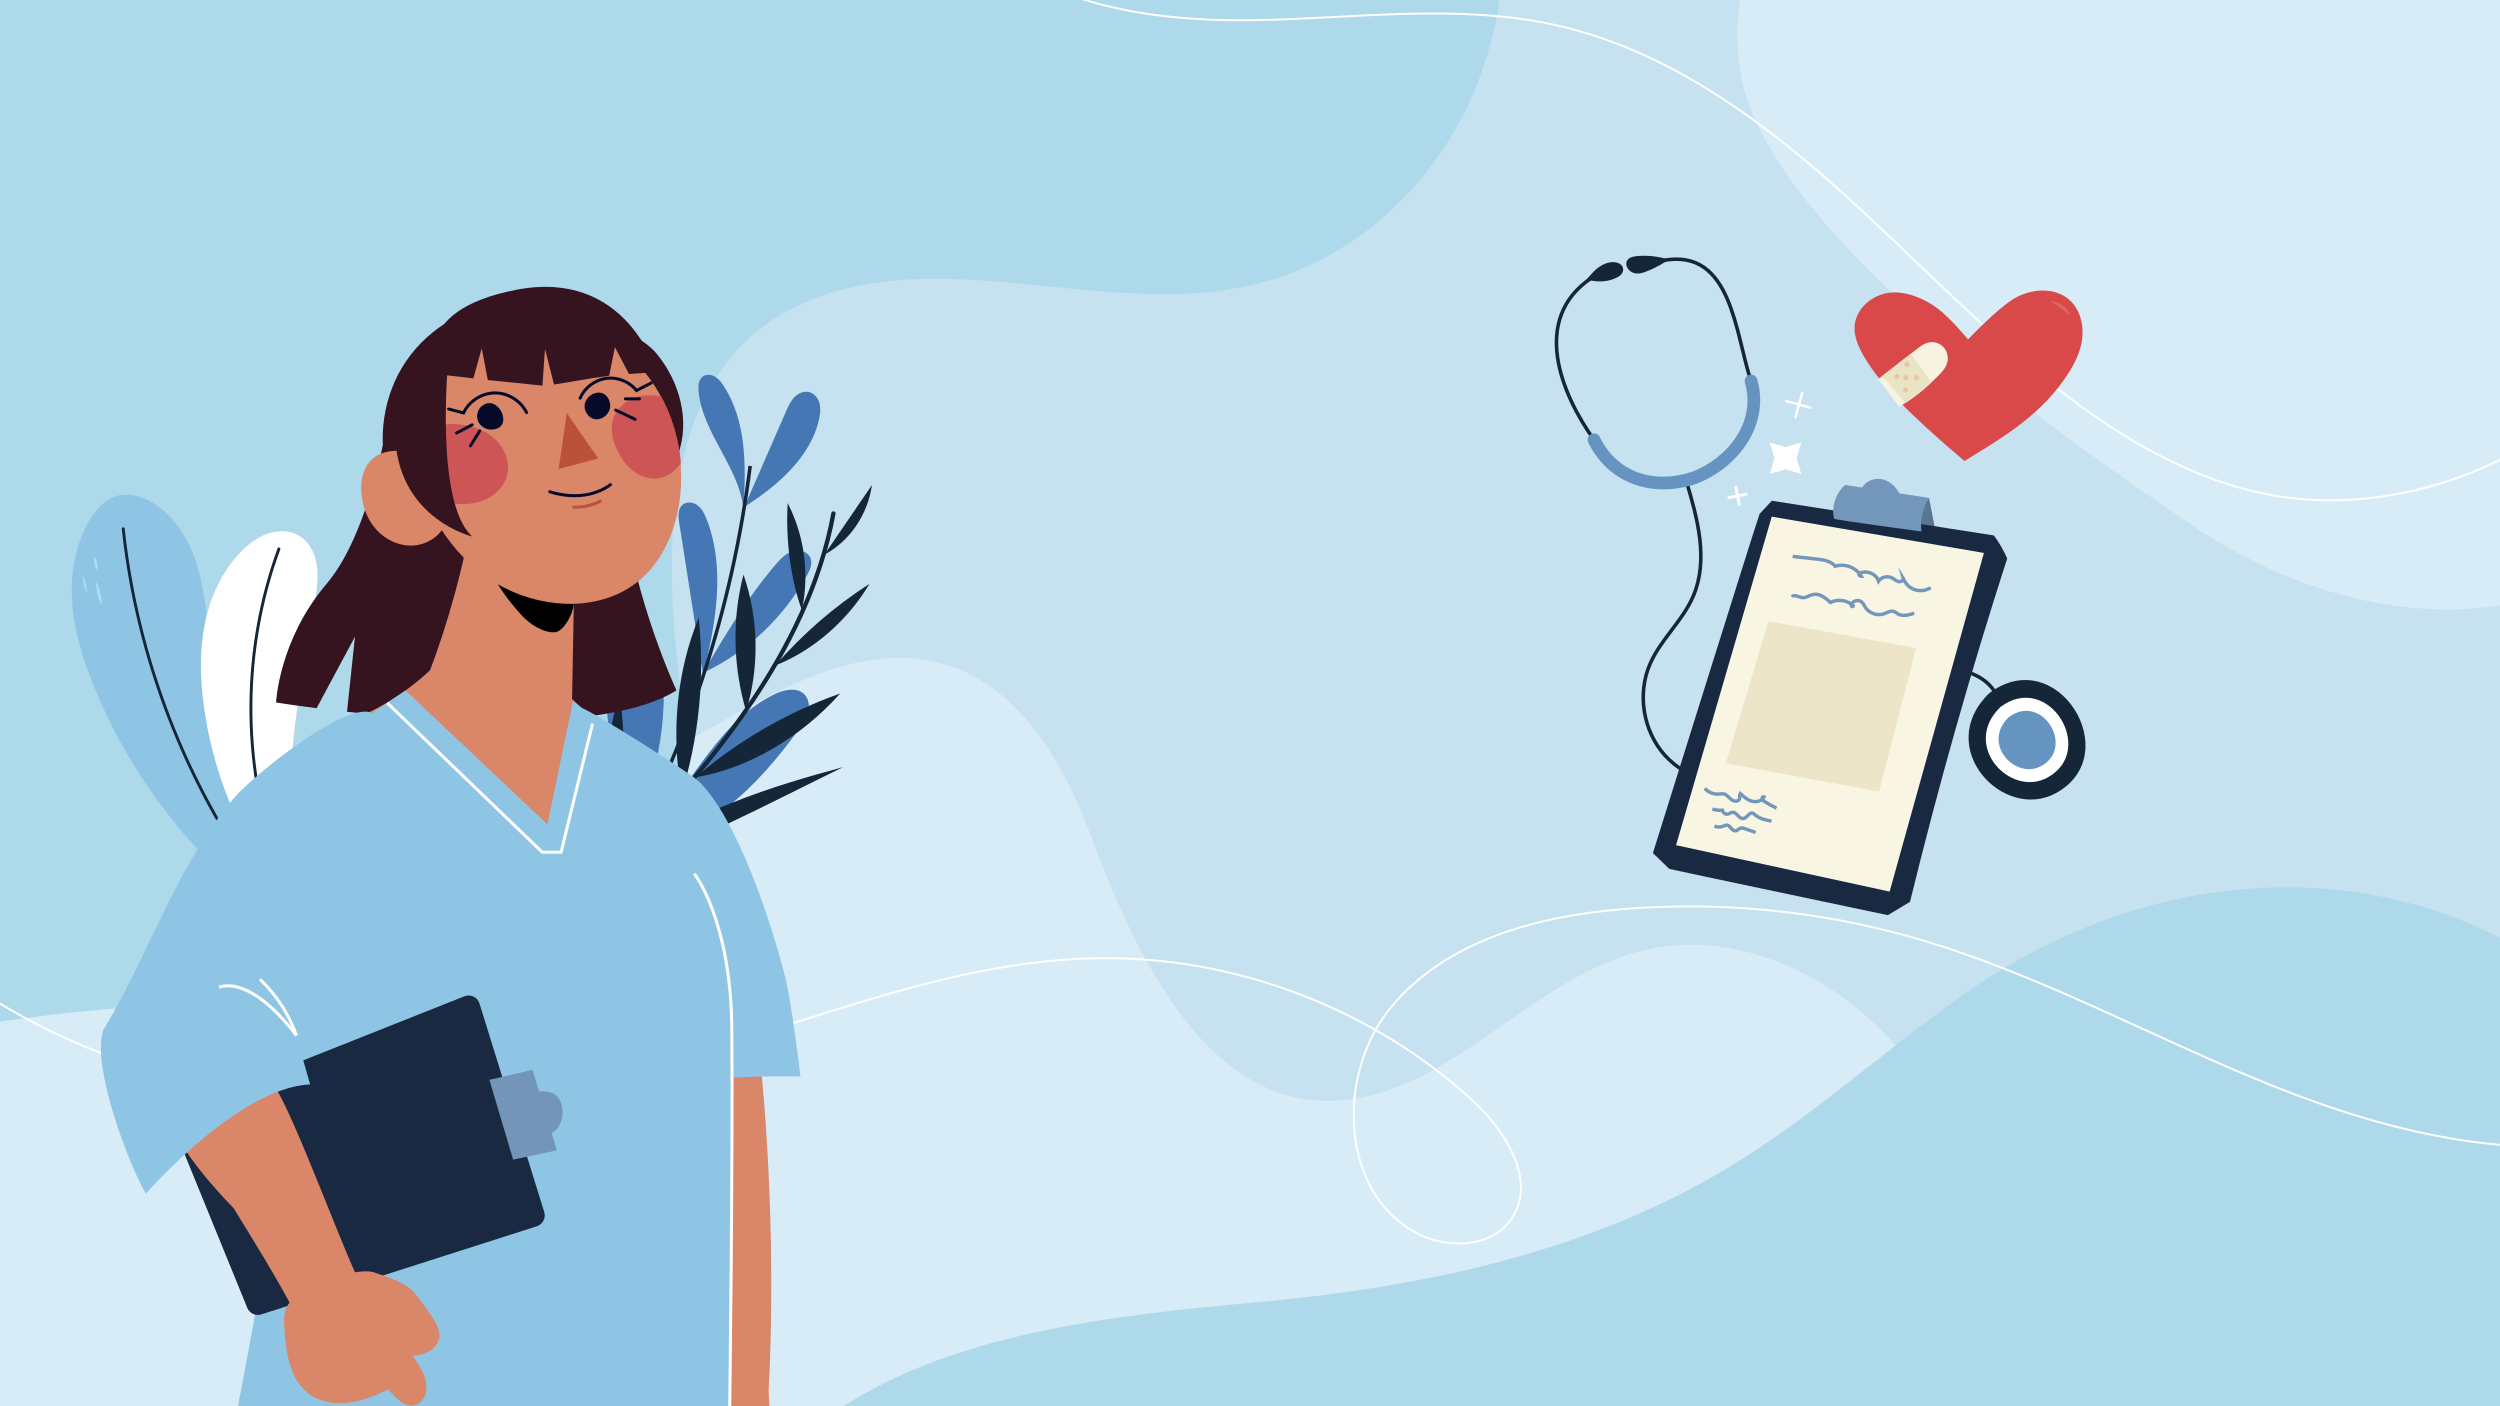 <?xml version="1.0" encoding="utf-8"?>
<!-- Generator: Adobe Illustrator 16.0.0, SVG Export Plug-In . SVG Version: 6.00 Build 0)  -->
<!DOCTYPE svg PUBLIC "-//W3C//DTD SVG 1.1//EN" "http://www.w3.org/Graphics/SVG/1.1/DTD/svg11.dtd">
<svg version="1.1" xmlns="http://www.w3.org/2000/svg" xmlns:xlink="http://www.w3.org/1999/xlink" x="0px" y="0px" width="1920px"
	 height="1080px" viewBox="0 0 1920 1080" enable-background="new 0 0 1920 1080" xml:space="preserve">
<rect x="0" y="0" width="1920" height="1080" fill="#333333" stroke="none"/>
<g id="BACKGROUND">
	<g>
		<defs>
			<rect id="SVGID_1_" width="1920" height="1080"/>
		</defs>
		<clipPath id="SVGID_2_">
			<use xlink:href="#SVGID_1_"  overflow="visible"/>
		</clipPath>
		<rect clip-path="url(#SVGID_2_)" fill="#C6E1EF" width="1920" height="1080"/>
		<path clip-path="url(#SVGID_2_)" fill="#D7ECF7" d="M1258.79,730.719c-58.152,15.301-104.169,60.927-157.188,90.526
			c-146.419,81.743-219.571-60.563-262.834-176.953c-20.958-56.383-54.146-115.643-111.559-133.594
			c-66.817-20.892-134.644,22.118-195.715,56.341c-79.346,44.464-165.491,76.698-254.457,95.566
			c-87.512,18.561-176.853,11.226-257.525,55.175c-84.507,46.037-149.223,143.473-125.709,236.787
			c12.036,47.764,45.238,88.032,84.486,117.801c57.131,43.332,128.148,61.897,181.263,109.287
			c55.942,49.912,92.189,120.953,113.105,192.04c33.033,112.267,37.332,232.066,77.102,342.127
			c39.77,110.061,130.759,215.205,247.747,218.261c131.428,3.433,185.954-94.521,277.279-164.604
			c94.891-72.818,214.202-114.438,334.075-112.719c74.809,1.072,151.483,17.672,223.255-3.451
			c112.234-33.032,180.99-152.784,190.981-269.349c11.823-137.942-35.024-305.994-84.224-433.742
			c-22.813-59.233-51.53-117.852-97.111-162.027c-45.581-44.175-110.796-72.038-173.071-59.751
			C1265.35,729.099,1262.051,729.861,1258.79,730.719z"/>
		<path clip-path="url(#SVGID_2_)" fill="#AED9EB" d="M956.622,219.911c-75.898,15.875-155.401-4.8-233.678-5.845
			c-216.171-2.885-217.927,177.278-200.269,315.787c8.554,67.098,4.682,143.578-51.074,192.03
			c-64.889,56.389-168.01,49.952-258.25,48.621c-117.241-1.729-235.225,12.301-348.706,41.088
			c-111.626,28.316-210.337,83.287-328.81,82.777c-124.103-0.533-255.213-62.599-282.246-167.682
			c-13.837-53.788,1.068-111.443,29.034-161.916c40.708-73.468,111.786-129.792,145.511-205.141
			c35.52-79.359,36.083-169.154,18.952-250.81c-27.057-128.958-91.599-250.045-109.611-380.413
			c-18.012-130.368,25.858-283.205,158.917-348.693c149.481-73.571,269.148-5.551,415.059,15.186
			c151.606,21.546,313.259-0.883,450.418-66.585c85.596-41.002,164.335-98.398,259.308-115.77
			c148.514-27.166,297.226,54.872,376.361,165.122c93.648,130.47,137.145,322.119,154.55,475.06
			c8.07,70.914,8.979,144.371-17.928,212.51c-26.907,68.138-85.905,130.584-164.807,151.648
			C965.122,218.016,960.878,219.021,956.622,219.911z"/>
		<path clip-path="url(#SVGID_2_)" fill="#AED9EB" d="M2111.526,1505.432c-65.336,29.451-140.933,27.892-211.658,43.133
			c-195.316,42.092-162.329,198.978-119.844,315.669c20.581,56.529,31.768,123.772-9.17,177.37
			c-47.644,62.377-141.788,78.06-223.346,95.521c-105.963,22.687-209.57,59.216-306.29,107.639
			c-95.138,47.631-173.526,115.753-280.364,139.753c-111.916,25.14-241.95-1.731-286.473-87.458
			c-32.676-62.925-5.173-139.781,23.235-205.65c66.111-153.287,74.06-292.497,0.886-433.175
			c-78.427-150.776-292.541-402.263-64.566-568.737c91.687-66.953,225.929-79.652,334.794-89.697
			c122.552-11.308,249.193-37.595,356.492-101.795c65.718-39.32,121.105-90.761,183.208-134.57
			c155.926-109.995,349.167-109.2,478.355,1.828c109.408,94.03,185.369,251.558,230.396,380.84
			c20.878,59.944,35.791,123.575,24.623,188.324s-52.342,131.173-119.388,165.751
			C2118.821,1502.032,2115.19,1503.78,2111.526,1505.432z"/>
		<path clip-path="url(#SVGID_2_)" fill="#D7ECF7" d="M1794.975-335.91c-50.304,3.101-100.701,15.946-146.305,36.416
			c-130.55,58.605-335.271,182.156-312.572,351.806C1352.552,175.3,1590.163,340.42,1685.177,404.5
			c83.535,56.338,193.161,83.979,286.604,46.287c110.309-44.496,170.85-169.47,174.924-288.347
			c4.358-127.186-34.306-348.852-137.656-435.292C1949.943-322.286,1872.569-340.692,1794.975-335.91z"/>
		<path clip-path="url(#SVGID_2_)" fill="none" stroke="#FFFFFF" stroke-width="1.5" stroke-miterlimit="10" d="M2096.381,38.425
			c7.219,73.534-12.414,149.411-54.394,210.216c-41.979,60.805-105.974,106.057-177.294,125.369
			c-34.816,9.428-71.425,12.825-107.201,8.238c-61.356-7.866-117.633-38.68-167.05-75.887
			c-65.676-49.448-121.54-110.557-183.072-165.075S1276.112,37.671,1195.923,19.556c-76.145-17.201-155.377-5.222-233.431-4.048
			S799.948,3.99,744.53-50.988"/>
		<path clip-path="url(#SVGID_2_)" fill="none" stroke="#FFFFFF" stroke-width="1.5" stroke-miterlimit="10" d="M2212.367,654.943
			c7.9,99.832-77.265,189.387-174.032,215.185s-200.009,1.027-292.972-36.221c-92.963-37.247-181.214-87.036-277.594-114.245
			c-71.734-20.252-147.103-27.557-221.391-21.459c-66.353,5.446-136.674,24.493-178.705,76.122
			c-42.03,51.629-38.248,142.591,20.958,173.036c23.654,12.164,57.067,10.733,72.122-11.195
			c19.817-28.866-4.145-67.513-29.979-91.148c-77.53-70.934-182.714-110.814-287.786-109.115
			c-112.767,1.824-219.088,48.858-327.913,78.47c-134.5,36.598-279.7,46.363-412.294,3.37S-147.581,673.373-188.08,540"/>
	</g>
</g>
<g id="OBJECTS">
	<g>
		<defs>
			<rect id="SVGID_3_" width="1920" height="1080"/>
		</defs>
		<clipPath id="SVGID_4_">
			<use xlink:href="#SVGID_3_"  overflow="visible"/>
		</clipPath>
		<g clip-path="url(#SVGID_4_)">
			<path fill="#8EC5E4" d="M192.538,690.68C139.842,647.4,98.131,590.851,72.344,527.723c-8.401-20.565-15.185-42.042-16.861-64.193
				c-1.676-22.152,2.037-45.139,13.431-64.209c4.773-7.988,11.346-15.556,20.239-18.297c8.608-2.654,18.083-0.319,26.019,3.944
				c16.672,8.959,27.929,25.812,34.308,43.631c6.379,17.819,8.478,36.829,11.076,55.576c9.116,65.775,25.507,131.984,61.43,187.832
				C212.917,679.424,202.923,685.71,192.538,690.68z"/>
			<path fill="#FFFFFF" d="M203.57,667.941c-24.708-37.631-40.887-80.827-46.978-125.431c-2.862-20.958-3.507-42.416,0.636-63.158
				s13.305-40.805,28.14-55.883c5.937-6.034,12.896-11.315,20.961-13.884s17.364-2.132,24.426,2.533
				c6.811,4.5,10.816,12.386,12.285,20.416c1.469,8.029,0.685,16.287-0.323,24.387c-4.165,33.471-12.058,66.396-16.177,99.872
				c-4.12,33.477-4.324,68.179,6.557,100.104C222.758,661.129,212.419,665.361,203.57,667.941z"/>
			<path fill="none" stroke="#152639" stroke-width="2.252" stroke-linecap="round" stroke-miterlimit="10" d="M212.825,662.416
				c-27.311-77.216-26.814-163.943,1.38-240.84"/>
			<path fill="none" stroke="#152639" stroke-width="2.252" stroke-linecap="round" stroke-miterlimit="10" d="M200.041,680.501
				c-58.159-80.255-94.888-175.89-105.402-274.443"/>
			<g>
				<path fill="#AEDDF0" d="M73.862,446.765c0.813,1.423,1.408,2.897,1.928,4.389c0.533,1.489,0.957,3.003,1.32,4.532
					c0.357,1.53,0.651,3.075,0.836,4.646c0.198,1.567,0.318,3.153,0.221,4.79c-0.815-1.422-1.413-2.896-1.932-4.388
					c-0.533-1.489-0.957-3.003-1.317-4.533c-0.354-1.531-0.648-3.076-0.833-4.646C73.888,449.987,73.767,448.401,73.862,446.765z"/>
			</g>
			<g>
				<path fill="#AEDDF0" d="M63.67,442.432c0.575,1.006,0.996,2.048,1.364,3.103c0.377,1.053,0.676,2.123,0.933,3.204
					c0.253,1.082,0.46,2.174,0.591,3.284c0.14,1.108,0.225,2.229,0.156,3.386c-0.576-1.005-0.999-2.047-1.366-3.102
					c-0.376-1.053-0.677-2.124-0.931-3.205c-0.25-1.082-0.458-2.174-0.588-3.285C63.689,444.709,63.604,443.588,63.67,442.432z"/>
			</g>
			<g>
				<path fill="#AEDDF0" d="M72.505,427.571c0.626,0.773,1.033,1.589,1.374,2.418c0.332,0.831,0.576,1.679,0.747,2.541
					c0.171,0.862,0.265,1.74,0.272,2.634c-0.001,0.896-0.07,1.806-0.361,2.758c-0.629-0.772-1.037-1.588-1.376-2.417
					c-0.331-0.831-0.576-1.678-0.744-2.542c-0.168-0.863-0.262-1.74-0.269-2.634C72.149,429.432,72.217,428.523,72.505,427.571z"/>
			</g>
		</g>
		<g clip-path="url(#SVGID_4_)">
			<g>
				<path fill="#4477B4" d="M486.382,646.552c-11.907-44.688-23.918-90.436-20.249-136.537c0.591-7.421,1.677-15.07,5.608-21.393
					c3.931-6.322,11.396-10.99,18.697-9.531c10.099,2.018,14.72,13.691,16.585,23.819
					C516.227,552.893,500.66,603.747,486.382,646.552z"/>
				<path fill="#4477B4" d="M485.592,647.73c21.282-16.133,36.295-38.924,52.061-60.479s33.532-42.974,57.717-54.301
					c7.237-3.389,16.837-5.399,22.421,0.318c3.5,3.583,4.113,9.25,2.788,14.081s-4.287,9.024-7.243,13.067
					c-16.003,21.888-33.648,42.865-55.016,59.556C536.952,636.663,511.56,648.946,485.592,647.73z"/>
				<path fill="#4477B4" d="M540.119,519.188c-6.162-39.212-12.323-78.424-18.484-117.635c-0.777-4.945-1.193-10.899,2.708-14.036
					c3.25-2.614,8.283-1.836,11.565,0.736c3.283,2.572,5.173,6.504,6.711,10.381c7.596,19.138,9.283,40.213,7.791,60.749
					C548.918,479.919,544.357,500.093,540.119,519.188z"/>
				<path fill="#4477B4" d="M539.898,516.69c16.951-28.771,34.021-57.712,55.754-83.066c3.593-4.191,7.556-8.444,12.801-10.167
					c5.245-1.722,12.063,0.105,14.058,5.252c1.666,4.302-0.465,9.067-2.7,13.103C601.825,474.277,573.722,501.042,539.898,516.69z"
					/>
				<path fill="#4477B4" d="M570.932,390.466c-3.53-32.197-31.555-57.863-34.456-90.123c-0.364-4.048-0.013-8.773,3.266-11.175
					c2.667-1.954,6.514-1.598,9.368,0.072c2.854,1.669,4.9,4.416,6.693,7.194C572.888,322.909,573.235,356.441,570.932,390.466z"/>
				<path fill="#4477B4" d="M571.611,389.339c10.661-24.396,21.322-48.792,31.983-73.188c1.711-3.916,3.481-7.921,6.444-11
					c2.963-3.079,7.417-5.09,11.548-3.999c3.875,1.023,6.699,4.598,7.76,8.463c1.062,3.865,0.62,7.985-0.207,11.906
					c-3.122,14.812-11.545,28.089-21.863,39.164C596.958,371.761,584.743,380.867,571.611,389.339z"/>
				<path fill="none" stroke="#152639" stroke-width="2.728" stroke-miterlimit="10" d="M473.538,671.571
					c53.871-96.725,88.911-203.891,102.59-313.757"/>
			</g>
			<g>
				<path fill="none" stroke="#152639" stroke-width="3.319" stroke-linecap="round" stroke-miterlimit="10" d="M470.177,668.39
					c36.792-40.197,73.717-80.561,104.538-125.501c30.821-44.939,55.539-94.927,65.348-148.529"/>
				<path fill="#152639" d="M470.177,668.39c54.592-44.566,128.275-66.015,177.302-79.252
					C593.813,615.376,515.242,656.764,470.177,668.39z"/>
				<path fill="#152639" d="M468.789,664.43c-8.142-43.997-5.608-89.932,7.325-132.766
					C480.404,576.311,484.551,622.42,468.789,664.43z"/>
				<path fill="#152639" d="M523.384,609.69c13.528-43.551,18.049-89.877,13.197-135.222
					C519.927,515.45,515.151,561.178,523.384,609.69z"/>
				<path fill="#152639" d="M534.092,596.988c32.684-28.066,70.593-50.025,111.199-64.415
					C615.355,566.025,575.144,590.151,534.092,596.988z"/>
				<path fill="#152639" d="M573.013,546.206c10.354-34.007,9.642-71.289-2.001-104.877
					C561.933,475.659,563.12,512.634,573.013,546.206z"/>
				<path fill="#152639" d="M595.45,511.037c20.975-24.181,45.414-45.351,72.339-62.663
					C650.682,477.017,624.08,499.877,595.45,511.037z"/>
				<path fill="#152639" d="M615.816,468.575c5.964-27.556,2.045-57.145-10.887-82.198
					C603.292,415.725,607.436,445.384,615.816,468.575z"/>
				<path fill="#152639" d="M633.13,425.992c12.178-17.84,24.355-35.68,36.533-53.519
					C666.571,394.951,652.615,415.681,633.13,425.992z"/>
			</g>
		</g>
		<g clip-path="url(#SVGID_4_)">
			<path fill="#DA8668" d="M584.771,1132.688c0,0,0.937,29.554-15.503,48.543c-16.44,18.989-53.459,20.716-53.459,20.716
				s-36.841,8.135-4.228-36.51c32.613-44.646,45.563-63.749,45.563-63.749S575.389,1106.534,584.771,1132.688z"/>
			<path fill="#DA8668" d="M590.205,1070.293c0,0,9.088,98.854,0,121.262c-9.088,22.408-13.806,18.869-13.806,18.869
				s-12.973,2.278-5.897-37.19c7.076-39.468-43.892-52.848-37.278-82.718C539.838,1060.645,587.849,1038.498,590.205,1070.293z"/>
			<path fill="#DA8668" d="M583.014,806.348c0,0,13.454,110.664,8.072,245.818c-3.401,55.369,3.08,83.147-43.37,71.921
				s-76.79-273.328-43.618-329.054S579.188,766.061,583.014,806.348z"/>
			<g>
				<path fill="#35141F" d="M519.53,530.258c0,0-39.275-83.991-43.108-166.48c-3.833-82.49-133.703-116.318-175.834-58.893
					c0,0-12.28,99.434-49.848,143.593c-36.654,43.083-38.713,91.018-38.713,91.018s11.892,1.939,31.131,4.392l29.445-54.897
					l-6.108,57.667C339.778,554.729,466.987,562.843,519.53,530.258z"/>
				<g>
					<path fill="#8EC5E4" d="M388.229,1220.597c44.286-5.09,128.204-5.647,172.044-13.717
						c11.931-60.68-21.021-128.962-17.733-192.165c-33.845,4.875-68.292,5.552-103.091,1.597
						C419.507,1088.892,400.668,1161.774,388.229,1220.597z"/>
					<path fill="#8EC5E4" d="M405.106,1215.504c-12.716,4.336-26.439,4.358-39.875,4.336c-62.153-0.104-124.891-0.27-184.454-14.909
						c8.965-44.29,17.93-88.579,26.894-132.869c4.622-22.834,9.26-45.73,16.506-67.872c0.555-1.695,1.178-3.468,2.518-4.646
						c1.555-1.366,3.751-1.657,5.809-1.876c66.085-7.041,132.799-1.156,198.948,5.27c2.668,0.26,5.679,0.711,7.212,2.91
						c1.548,2.221,24.008,6.257,23.292,8.867C443.244,1082.902,427.653,1155.112,405.106,1215.504z"/>
				</g>
				<path fill="#6EACD7" d="M203.801,1091.19c0,0,157.129,98.615,346.81,0H203.801z"/>
				<path fill="#8EC5E4" d="M443.38,550.738c20.746,17.406,43.528,34.108,66.621,52.385c25.16,19.913,41.174,49.218,44.377,81.144
					c13.089,130.451,5.271,330.69,5.964,402.567c-123.348,32.455-255.281,30.25-378.708-0.904
					c17.637-93.729,29.802-149.153,32.022-258.727c-3.511-48.143-18.683-177.322,8.027-217.529s67.049-71.183,111.424-83.1
					c22.02-7.78,46.212-0.673,68.459,6.432c7.432,2.374,14.978,4.803,21.437,9.179C429.461,546.563,434.795,553.238,443.38,550.738z
					"/>
				<g>
					<path fill="#1A2942" d="M137.425,852.281l219.206-87.131c4.756-1.89,10.115,0.67,11.632,5.559l49.701,160.104
						c1.429,4.604-1.12,9.5-5.712,10.969l-211.547,67.675c-4.368,1.397-9.077-0.802-10.809-5.049L132.537,863.76
						C130.693,859.24,132.889,854.084,137.425,852.281z"/>
					<polygon fill="#7295B8" points="375.852,829.332 408.959,821.583 427.592,883.439 394.08,890.616 					"/>
					<path fill="#7295B8" d="M410.532,839.065c5.952-1.674,13.12-1.443,17.364,3.052c1.896,2.007,2.991,4.656,3.593,7.35
						c1.102,4.931,0.606,10.299-1.876,14.7c-2.482,4.4-7.054,7.692-12.087,8.132L410.532,839.065z"/>
				</g>
				<path fill="#8EC5E4" d="M614.799,826.761c0,0-113.549-3.058-139.24,19.259c-32.966-16.758-80.192-89.975-47.966-145.093
					c11.298-19.324-5.155-163.386,16.638-158.272c8.918,2.093,85.25,50.684,91.937,56.946
					c29.906,28.009,57.264,111.881,67.024,151.676C608.094,771.271,614.799,826.761,614.799,826.761z"/>
				<path fill="#35141F" d="M412.873,231.604c26.227,8.302,74.347,19.143,91.769,40.432s25.585,51.403,16.017,77.194
					c-32.076-33.64-68.379-63.244-107.786-87.893C423.103,252.114,412.243,247.264,412.873,231.604z"/>
				<path fill="#DA8668" d="M440.735,461.352c-0.681,35.991-1.361,71.981-1.961,107.184c-18.988,11.804-44.467,8.073-63.661-3.395
					c-19.193-11.467-33.472-29.424-46.064-47.094c15.653-40.679,26.834-83.076,34.874-126.767
					c19.461-0.955,39.197,5.865,53.917,18.631C432.562,422.677,441.116,441.206,440.735,461.352z"/>
				<path fill="none" stroke="#152639" stroke-width="2.337" stroke-linecap="round" stroke-miterlimit="10" d="M301.466,365.399
					c24.695-5.849,46.463-23.034,57.884-45.698c11.421-22.663,12.283-50.384,3.989-68.355c-4.184-4.36-11.186-5.018-16.881-2.999
					s-10.314,6.248-14.433,10.669C305.593,287.385,293.718,328.657,301.466,365.399z"/>
				<path fill="#35141F" d="M298.883,368.511c-9.822-30.259-4.854-64.948,13.066-91.232c17.921-26.286,48.396-43.584,80.151-45.496
					c31.755-1.912,64.086,11.605,85.031,35.55c13.043,14.912,21.88,34.603,19.61,54.283c-1.906,16.531-11.441,31.454-23.6,42.814
					c-12.159,11.361-26.863,19.582-41.593,27.323c-21.914,11.515-45.242,22.468-69.997,22.428
					C336.797,414.142,309.215,400.339,298.883,368.511z"/>
				<path d="M440.748,464.034c-1.091,8.416-7.955,20.676-14.183,21.461c-8.581,1.082-19.976-6.311-25.774-12.728
					c-15.194-16.815-23.353-29.703-30.826-51.098C392.465,442.459,417.128,443.022,440.748,464.034z"/>
				<path fill="#DA8668" d="M317.168,352.739c-8.01-39.409,15.706-82.062,52.251-98.842c36.545-16.78,82.385-8.227,112.623,18.285
					c30.237,26.512,44.704,68.85,40.34,108.827c-2.689,24.634-12.716,49.369-31.847,65.119
					c-28.084,23.12-70.529,21.947-102.937,5.426C350.121,432.448,325.53,393.878,317.168,352.739z"/>
				<path fill="#DA8668" d="M335.742,362.671c-6.761-7.171-15.026-13.339-24.619-15.598c-9.593-2.259-20.64,0.023-27.145,7.427
					c-5.492,6.252-7.052,15.125-6.526,23.43c0.675,10.653,4.572,21.252,11.803,29.104c7.231,7.852,17.928,12.692,28.572,11.894
					c10.644-0.799,20.868-7.636,24.769-17.571c2.714-6.912,2.336-14.742,0.286-21.878
					C340.831,372.341,338.093,365.165,335.742,362.671z"/>
				<path fill="none" stroke="#07092B" stroke-width="2.337" stroke-linecap="round" stroke-miterlimit="10" d="M404.395,316.815
					c-4.419-9.021-14.254-15.112-24.299-15.049s-19.803,6.277-24.108,15.354l-11.461-2.99"/>
				<path fill="none" stroke="#07092B" stroke-width="2.337" stroke-linecap="round" stroke-miterlimit="10" d="M445.519,305.803
					c3.461-8.047,11.329-14.029,20.009-15.212c8.679-1.183,17.861,2.476,23.349,9.304l11.231-5.771"/>
				<path fill="#07092B" d="M466.554,305.057c0.528,0.742,0.996,1.612,1.387,2.62c4.134,10.645-10.406,20.28-17.211,9.995
					C443.484,306.717,459.858,295.636,466.554,305.057z"/>
				<path fill="#07092B" d="M380.553,311.052c7.26,4.718,9.877,19.154-3.715,18.864c-4.128-0.088-8.134-2.729-9.698-6.55
					c-1.563-3.821-0.497-8.605,2.643-11.287C373.621,308.802,377.498,309.067,380.553,311.052z"/>
				<path fill="none" stroke="#B95237" stroke-width="2.337" stroke-miterlimit="10" d="M461.811,384.521
					c-6.753,3.618-14.504,5.35-22.154,4.949"/>
				<path fill="#DA8668" d="M343.852,500.726c-16.699,19.132-37.168,34.959-60.122,46.119c16.507,23.561,33.371,47.5,56.125,65.103
					c22.753,17.602,52.719,28.218,80.626,21.235c27.907-6.983,50.997-35.252,48.417-60.123c-15.2-19.106-30.4-38.213-45.435-53.438
					C401.207,502.395,371.34,495.399,343.852,500.726z"/>
				<g>
					<path fill="#DA8668" d="M210.446,833.378c16.883,26.143,53.253,127.879,67.905,155.781c0.411,16.223-8.99,12.724-24.826,16.271
						c-15.836,3.546-20.594,14.842-28.228,0.473c-10.047-19.926-34.354-59.447-45.911-78.084
						c-73.771-75.786-57.201-108.592-47.501-116.069C141.583,804.271,193.878,830.443,210.446,833.378z"/>
					<path fill="#DA8668" d="M248.417,987.916c4.615-7.894,30.176-13.711,38.824-10.74c8.648,2.972,24.589,7.988,30.426,15.026
						c5.45,6.571,10.485,13.486,15.067,20.689c2.593,4.077,5.129,8.595,4.768,13.413c-0.364,4.855-3.744,9.125-7.959,11.563
						c-4.215,2.438-9.17,3.274-14.356,3.309c-14.364-11.671-28.926-23.552-39.504-38.737
						C271.54,996.489,244.706,994.266,248.417,987.916z"/>
					<path fill="#DA8668" d="M309.913,1025.566c1.388,7.939,6.55,14.595,10.888,21.389c4.338,6.793,8.093,14.839,6.212,22.677
						c-1.144,4.765-4.845,9.211-9.705,9.836c-4.538,0.584-8.822-2.152-12.251-5.182c-6.777-5.989-12.068-13.647-15.271-22.104
						c-1.766-4.662-2.912-9.659-2.437-14.621c0.476-4.962,2.73-9.896,6.736-12.862
						C298.092,1021.733,303.939,1021.113,309.913,1025.566z"/>
					<path fill="#DA8668" d="M303.255,1064.477c-10.438,5.309-21.175,10.436-32.719,12.397c-11.544,1.963-24.159,0.41-33.509-6.639
						c-14.749-11.118-17.439-31.846-18.617-50.278c-0.372-5.819-0.631-12.015,2.244-17.088c3.538-6.243,10.83-9.143,17.574-11.595
						c9.452-3.437,19.684-6.913,29.355-4.157c11.532,3.286,18.826,14.389,24.554,24.923c4.733,8.705,9.161,17.721,11.214,27.414
						C305.404,1049.148,304.897,1059.685,303.255,1064.477z"/>
				</g>
				<path fill="#8EC5E4" d="M311.457,530.258l109.024,102.924l19.667-95.336c0,0,51.542,45.363,65.729,53.969
					c35.251,91.122-104.401,127.453-104.401,127.453l-131.588-138.88v-22.193L311.457,530.258z"/>
				<g>
					<defs>
						<path id="SVGID_5_" d="M316.901,352.734c-8.031-39.511,15.746-82.275,52.387-99.1c36.642-16.824,82.601-8.249,112.917,18.333
							s44.82,69.03,40.445,109.111c-2.696,24.698-12.75,49.498-31.931,65.289c-28.157,23.18-70.713,22.004-103.206,5.44
							C349.94,432.652,325.285,393.981,316.901,352.734z"/>
					</defs>
					<clipPath id="SVGID_6_">
						<use xlink:href="#SVGID_5_"  overflow="visible"/>
					</clipPath>
					<path clip-path="url(#SVGID_6_)" fill="#CE5555" d="M514.592,306.326c-8.238-2.921-17.384-3.895-25.743-1.338
						c-8.358,2.556-15.753,8.997-18.162,17.399c-2.199,7.668-0.141,15.969,3.272,23.18c2.876,6.076,6.788,11.778,12.085,15.918
						c5.297,4.141,12.083,6.608,18.769,5.901c13.161-1.392,22.466-14.742,23.787-27.911
						C529.923,326.307,526.581,310.578,514.592,306.326z"/>
					<path clip-path="url(#SVGID_6_)" fill="#CE5555" d="M348.631,325.613c10.747,0.504,21.714,3.423,30.003,10.282
						c8.288,6.86,13.372,18.152,10.928,28.63c-1.937,8.306-8.341,15.161-16.042,18.828s-16.554,4.397-25.02,3.358
						c-8.552-1.05-17.298-4.129-22.86-10.71c-6.601-7.81-7.426-19.527-3.425-28.938S333.642,324.911,348.631,325.613z"/>
				</g>
				<g>
					<path fill="#8EC5E4" d="M238.173,832.832c0,0-4.034-14.142-6.378-22.305c33.573-42.143,91.926-64.802,95.716-118.549
						c0.958-13.583,4.813-70.042,0-82.779c-4.813-12.737-30.489-59.396-43.78-62.354c-22.374-4.979-89.539,48.872-104.347,66.367
						c-44.384,52.437-65.139,120.398-100.017,177.757c-9.807,27.779,20.99,106.765,32.687,125.722
						C112.053,916.69,183,835.185,238.173,832.832z"/>
					<path fill="none" stroke="#FFFFFF" stroke-width="2.337" stroke-linejoin="round" stroke-miterlimit="10" d="M227.678,795.253
						c-16.065-21.158-39.757-43.16-59.404-37.116"/>
					<path fill="none" stroke="#FFFFFF" stroke-width="2.337" stroke-linejoin="round" stroke-miterlimit="10" d="M199.634,752.093
						c12.591,11.893,22.292,26.823,28.044,43.16"/>
				</g>
				<polyline fill="none" stroke="#FFFFFF" stroke-width="2.337" stroke-linejoin="round" stroke-miterlimit="10" points="
					297.417,539.878 416.467,654.494 430.925,654.494 455.059,555.775 				"/>
				<path fill="#35141F" d="M344.526,273.19c0,0-11.402,112.084,18.104,138.824c0,0-54.864-13.014-59.014-74.05
					c-4.149-61.036,40.91-76.711,40.91-76.711V273.19z"/>
				<path fill="#35141F" d="M472.25,266.606l10.811,20.638l0.155-0.011l20.883-1.465c0,0-22.229-79.659-107.463-63.246
					c-85.233,16.413-60.229,64.92-60.229,64.92l25.182,2.929l1.931,0.224l6.444-23.086l4.68,24.38l41.962,4.25l1.937-28.233
					l6.945,27.419l29.44-4.909l12.896-1.832L472.25,266.606z"/>
				<polygon fill="#B95237" points="435.301,317.12 459.382,352.129 429.079,360.147 				"/>
				<path fill="none" stroke="#07092B" stroke-width="2.337" stroke-linecap="round" stroke-miterlimit="10" d="M422.224,377.649
					c0,0,26.307,9.685,46.59-5.446"/>
				
					<line fill="none" stroke="#07092B" stroke-width="2.337" stroke-linecap="round" stroke-miterlimit="10" x1="362.63" y1="326.239" x2="350.661" y2="332.563"/>
				
					<line fill="none" stroke="#07092B" stroke-width="2.337" stroke-linecap="round" stroke-miterlimit="10" x1="368.453" y1="330.892" x2="361.285" y2="342.375"/>
				
					<line fill="none" stroke="#07092B" stroke-width="2.337" stroke-linecap="round" stroke-miterlimit="10" x1="472.813" y1="314.922" x2="487.799" y2="322.061"/>
				
					<line fill="none" stroke="#07092B" stroke-width="2.337" stroke-linecap="round" stroke-miterlimit="10" x1="480.306" y1="306.327" x2="491.127" y2="306.327"/>
				<path fill="none" stroke="#FFFFFF" stroke-width="2.337" stroke-linejoin="round" stroke-miterlimit="10" d="M533.224,671.041
					c0,0,28.094,35.238,28.809,119.109c0.855,100.466-1.691,296.684-1.691,296.684"/>
			</g>
		</g>
		<g clip-path="url(#SVGID_4_)">
			<path fill="#DA4949" d="M1508.677,354.019c-24.293-20.802-57.748-49.292-74.783-76.359c-5.399-8.58-10.567-18.204-9.445-28.279
				c1.426-12.8,13.422-22.771,26.182-24.523c12.759-1.752,27.696,4.512,37.89,12.384s22.952,23.427,22.952,23.427
				s21.69-23.015,34.875-31.074s31.766-9.48,43.193,0.922c8.462,7.703,11.208,20.286,9.302,31.569s-7.842,21.481-14.535,30.763
				C1564.317,320.568,1536.816,336.971,1508.677,354.019z"/>
			<g>
				<g>
					<defs>
						<path id="SVGID_7_" d="M1458.659,312.444c12.081-7.174,20.038-13.915,29.95-23.874c2.848-2.861,5.682-5.979,6.801-9.857
							c1.143-3.961,0.243-8.475-2.403-11.635c-2.647-3.161-6.985-4.842-11.058-4.199c-3.9,0.616-7.196,3.126-10.31,5.554
							c-9.748,7.604-19.497,15.208-29.245,22.811L1458.659,312.444z"/>
					</defs>
					<clipPath id="SVGID_8_">
						<use xlink:href="#SVGID_7_"  overflow="visible"/>
					</clipPath>
					<path clip-path="url(#SVGID_8_)" fill="#F7F3E1" d="M1455.443,314.407c12.081-7.175,23.254-15.878,33.166-25.836
						c2.848-2.861,5.682-5.979,6.801-9.857c1.143-3.961,0.243-8.475-2.403-11.635c-2.647-3.161-6.985-4.842-11.058-4.199
						c-3.9,0.616-7.196,3.126-10.31,5.554c-9.748,7.604-19.497,15.208-29.245,22.811L1455.443,314.407z"/>
					<path clip-path="url(#SVGID_8_)" fill="#EBE3C6" d="M1463.164,267.116c9.892,11.356,18.659,23.692,26.131,36.768
						c-6.437,4.777-13.42,8.818-20.769,12.018c-9.225-10.986-18.448-21.972-27.673-32.958
						C1447.623,276.625,1455.157,271.127,1463.164,267.116z"/>
				</g>
				<g>
					<g>
						<path fill="#E4C8A2" d="M1471.913,288.11c2.619,0.009,2.613,3.993,0,4.009C1469.293,292.111,1469.299,288.127,1471.913,288.11
							z"/>
						<path fill="#E4C8A2" d="M1464.598,277.869c2.619,0.009,2.613,3.993,0,4.009
							C1461.978,281.869,1461.984,277.885,1464.598,277.869z"/>
						<path fill="#E4C8A2" d="M1463.72,288.11c2.619,0.009,2.613,3.993,0,4.009C1461.1,292.111,1461.106,288.127,1463.72,288.11z"/>
						<path fill="#E4C8A2" d="M1463.427,297.474c2.62,0.009,2.613,3.993,0,4.009
							C1460.808,301.475,1460.813,297.491,1463.427,297.474z"/>
						<path fill="#E4C8A2" d="M1456.697,287.232c2.619,0.009,2.612,3.993-0.001,4.01
							C1454.077,291.233,1454.083,287.249,1456.697,287.232z"/>
					</g>
				</g>
			</g>
			<path fill="#DF6565" d="M1574.963,231.209c0,0,10.81,0.268,15.331,11.318L1574.963,231.209z"/>
		</g>
		<g clip-path="url(#SVGID_4_)">
			<path fill="#152639" stroke="#152639" stroke-width="3.275" stroke-miterlimit="10" d="M1277.735,199.98
				c-7.113-1.808-14.335-2.347-21.217-1.583c-2.548,0.283-5.451,1.122-5.893,3.667c-0.435,2.508,2.042,5.272,4.624,6.049
				s5.125,0.101,7.438-0.718C1267.992,205.516,1272.911,202.894,1277.735,199.98z"/>
			<path fill="#152639" stroke="#152639" stroke-width="2.741" stroke-miterlimit="10" d="M1220.946,213.846
				c2.452-2.786,4.938-5.59,7.996-7.737c3.057-2.147,6.773-3.612,10.661-3.396c2.179,0.121,4.688,1.063,5.432,3.11
				c0.469,1.291,0.078,2.717-0.722,3.756c-0.801,1.039-1.961,1.748-3.147,2.348C1235.463,214.811,1228.567,215.571,1220.946,213.846
				z"/>
			<path fill="none" stroke="#152639" stroke-width="2.741" stroke-miterlimit="10" d="M1222.067,213.597
				c-46.515,31.379-23.313,88.646,2.149,124.173c13.525,27.82,43.588,40.374,77.015,29.152
				c30.085-11.504,52.902-42.286,43.607-74.288c-12.226-35.287-14.365-102.266-67.104-92.653"/>
			<path fill="none" stroke="#152639" stroke-width="2.741" stroke-miterlimit="10" d="M1294.857,368.769
				c8.854,29.215,17.584,61.419,5.406,89.413c-8.146,18.727-24.695,32.797-32.93,51.485c-10.133,22.998-5.517,51.746,11.307,70.415
				c16.824,18.67,44.939,26.242,68.863,18.55c23.925-7.693,42.356-30.234,45.146-55.21c0.75-6.716,0.38-13.825-2.895-19.736
				c-3.273-5.911-10.009-10.262-16.671-9.128c-7.281,1.238-12.407,8.949-11.952,16.321c0.456,7.372,5.623,13.92,12.15,17.378
				c6.526,3.458,14.212,4.169,21.566,3.486c16.925-1.571,32.353-9.976,47.156-18.328c14.803-8.353,30.03-17.001,46.892-19.146
				s35.982,3.884,44.157,18.787"/>
			<path fill="#152639" d="M1527.652,532.448c52.122-39.556,105.456,46.906,51.44,76.599
				C1538.413,631.408,1484.772,574.066,1527.652,532.448z"/>
			<path fill="#FFFFFF" d="M1536.247,543.053c36.791-27.922,74.438,33.109,36.311,54.068
				C1543.843,612.906,1505.979,572.43,1536.247,543.053z"/>
			<path fill="#6694C0" d="M1542.61,550.904c25.44-19.308,51.474,22.895,25.108,37.388
				C1547.862,599.207,1521.68,571.218,1542.61,550.904z"/>
			<g>
				<g>
					<path fill="#6694C0" d="M1277.515,375.854c8.168,0,16.68-1.394,25.278-4.281l0.19-0.068
						c16.012-6.123,30.213-17.574,38.966-31.418c9.624-15.223,12.324-32.562,7.601-48.821c-0.755-2.602-3.476-4.103-6.078-3.343
						c-2.604,0.756-4.1,3.478-3.344,6.08c8.951,30.825-14.198,58.178-40.555,68.301c-30.299,10.128-58.137-0.336-70.944-26.679
						c-1.185-2.437-4.119-3.452-6.558-2.267c-2.437,1.185-3.452,4.121-2.268,6.558
						C1231.002,362.949,1252.664,375.854,1277.515,375.854z"/>
				</g>
			</g>
		</g>
		<g clip-path="url(#SVGID_4_)">
			<path fill="#597790" d="M1481.503,382.417l4.662,24.007l-10.511,1.761C1475.654,408.185,1470.234,391.438,1481.503,382.417z"/>
			<path fill="#1A2942" d="M1531.332,411.242c4.282,5.738,7.74,12.09,10.196,17.622c-28.004,86.819-52.859,174.653-74.639,263.76
				c-5.676,3.404-11.352,6.809-17.027,10.213c0,0-167.625-35.261-167.852-35.517c-4.193-4.055-8.387-8.108-12.58-12.162
				c0,0,81.115-259.383,81.959-260.504c3.121-3.356,6.242-6.713,9.363-10.069L1531.332,411.242z"/>
			<polygon fill="#F9F5E3" points="1523.651,424.666 1360.688,396.799 1287.213,649.107 1451.24,684.756 			"/>
			<path fill="#7397BA" d="M1481.503,382.417c-4.527,6.738-7.023,17.736-5.849,25.768c0,0-66.199-8.9-67.121-9.783
				c-2.133-9.323,1.269-19.7,8.507-25.951L1481.503,382.417z"/>
			<path fill="#7397BA" d="M1459.609,381.049c-2.369-5.979-7.219-11.218-13.44-12.843s-13.648,1.1-16.371,6.925L1459.609,381.049z"
				/>
			<path fill="none" stroke="#7397BA" stroke-width="2.648" stroke-miterlimit="10" d="M1482.807,451.296
				c-3.678,2.426-8.521,2.985-12.656,1.462c-4.134-1.523-7.457-5.093-8.681-9.325c1.079,1.642-1.319,3.665-3.248,3.292
				c-1.93-0.373-3.374-1.939-5.108-2.861c-3.428-1.822-8.122-0.735-10.399,2.409c-1.875-5.913-9.884-8.862-15.146-5.579
				c0,1.028,0.931,1.965,1.959,1.973c-3.813-6.749-12.643-10.184-20.014-7.788c-3.39-4.093-9.224-4.957-14.506-5.536
				c-6.092-0.668-12.185-1.336-18.277-2.004"/>
			<path fill="none" stroke="#7397BA" stroke-width="2.648" stroke-miterlimit="10" d="M1470.137,470.939
				c-4.099,1.361-8.788,2.677-12.547,0.55c-1.147-0.649-2.151-1.6-3.422-1.952c-2.367-0.656-4.691,0.93-6.991,1.792
				c-5.182,1.941-11.581-0.189-14.564-4.849c-0.896-1.401-1.534-3.018-2.792-4.107c-2.249-1.946-6.217-1.279-7.706,1.295
				c-0.324,0.561-0.53,1.291-0.182,1.836c0.349,0.545,1.419,0.47,1.459-0.176c-4.521-4.431-11.953-5.546-17.575-2.638
				c-3.773-3.468-8.432-7.196-13.438-6.098c-2.811,0.617-5.347,2.739-8.203,2.39c-2.854-0.35-6.335-2.885-8.034-0.565"/>
			<path fill="none" stroke="#7397BA" stroke-width="2.648" stroke-miterlimit="10" d="M1364.346,620.631
				c-3.243-1.497-6.376-3.233-9.363-5.191c-0.752-0.493-1.556-1.089-1.729-1.97c-0.174-0.882,0.794-1.918,1.562-1.451
				c-1.592,3.221-5.903,4.28-9.363,3.313c-3.459-0.969-6.258-3.45-8.925-5.857c-0.774,1.269-0.106,3.001-0.732,4.35
				c-1.014,2.182-4.373,1.669-6.24,0.153c-1.867-1.517-3.373-3.738-5.727-4.233c-1.255-0.265-2.549,0.021-3.827,0.118
				c-3.993,0.303-8.089-1.377-10.721-4.396"/>
			<path fill="none" stroke="#7397BA" stroke-width="2.648" stroke-miterlimit="10" d="M1360.542,630.614
				c-4.52-0.829-9.291-1.778-12.705-4.854c-0.524-0.473-1.035-1.006-1.705-1.229c-2.78-0.926-4.414,3.805-7.329,4.106
				c-3.339,0.346-5.085-5.195-8.416-4.78c-1.139,0.142-2.064,0.991-3.168,1.308c-1.923,0.552-4.163-0.909-4.434-2.892
				c-2.602,0.221-5.248-0.109-7.715-0.961"/>
			<path fill="none" stroke="#7397BA" stroke-width="2.648" stroke-miterlimit="10" d="M1348.315,639.297
				c-2.813-0.98-5.624-1.961-8.437-2.942c-0.847-0.295-1.738-0.595-2.622-0.445c-1.715,0.289-2.921,2.175-4.659,2.185
				c-2.743,0.016-3.844-4.461-6.587-4.434c-0.809,0.008-1.543,0.435-2.286,0.754c-2.227,0.955-4.84,0.967-7.073,0.03"/>
			<polygon fill="#EDE5C8" points="1471.546,497.74 1443.17,607.984 1325.466,586.205 1358.181,477.108 			"/>
		</g>
		<polygon clip-path="url(#SVGID_4_)" fill="#FFFFFF" points="1371.283,343.371 1359.188,339.829 1362.73,351.924 1359.188,364.019 
			1371.283,360.477 1383.378,364.019 1379.836,351.924 1383.378,339.829 		"/>
		<g clip-path="url(#SVGID_4_)">
			
				<rect x="1380.217" y="300.617" transform="matrix(-0.964 -0.265 0.265 -0.964 2630.543 976.874)" fill="#FFFFFF" width="1.889" height="20.782"/>
			
				<rect x="1380.217" y="300.617" transform="matrix(-0.265 0.964 -0.964 -0.265 2046.887 -938.449)" fill="#FFFFFF" width="1.888" height="20.782"/>
		</g>
		<polygon clip-path="url(#SVGID_4_)" fill="#FFFFFF" points="1326.639,381.279 1333.096,379.984 1331.801,373.528 
			1333.995,373.088 1335.29,379.544 1341.746,378.25 1342.186,380.444 1335.729,381.739 1337.024,388.195 1334.83,388.635 
			1333.535,382.179 1327.079,383.473 		"/>
	</g>
</g>
<g id="TEXTS">
</g>
</svg>
